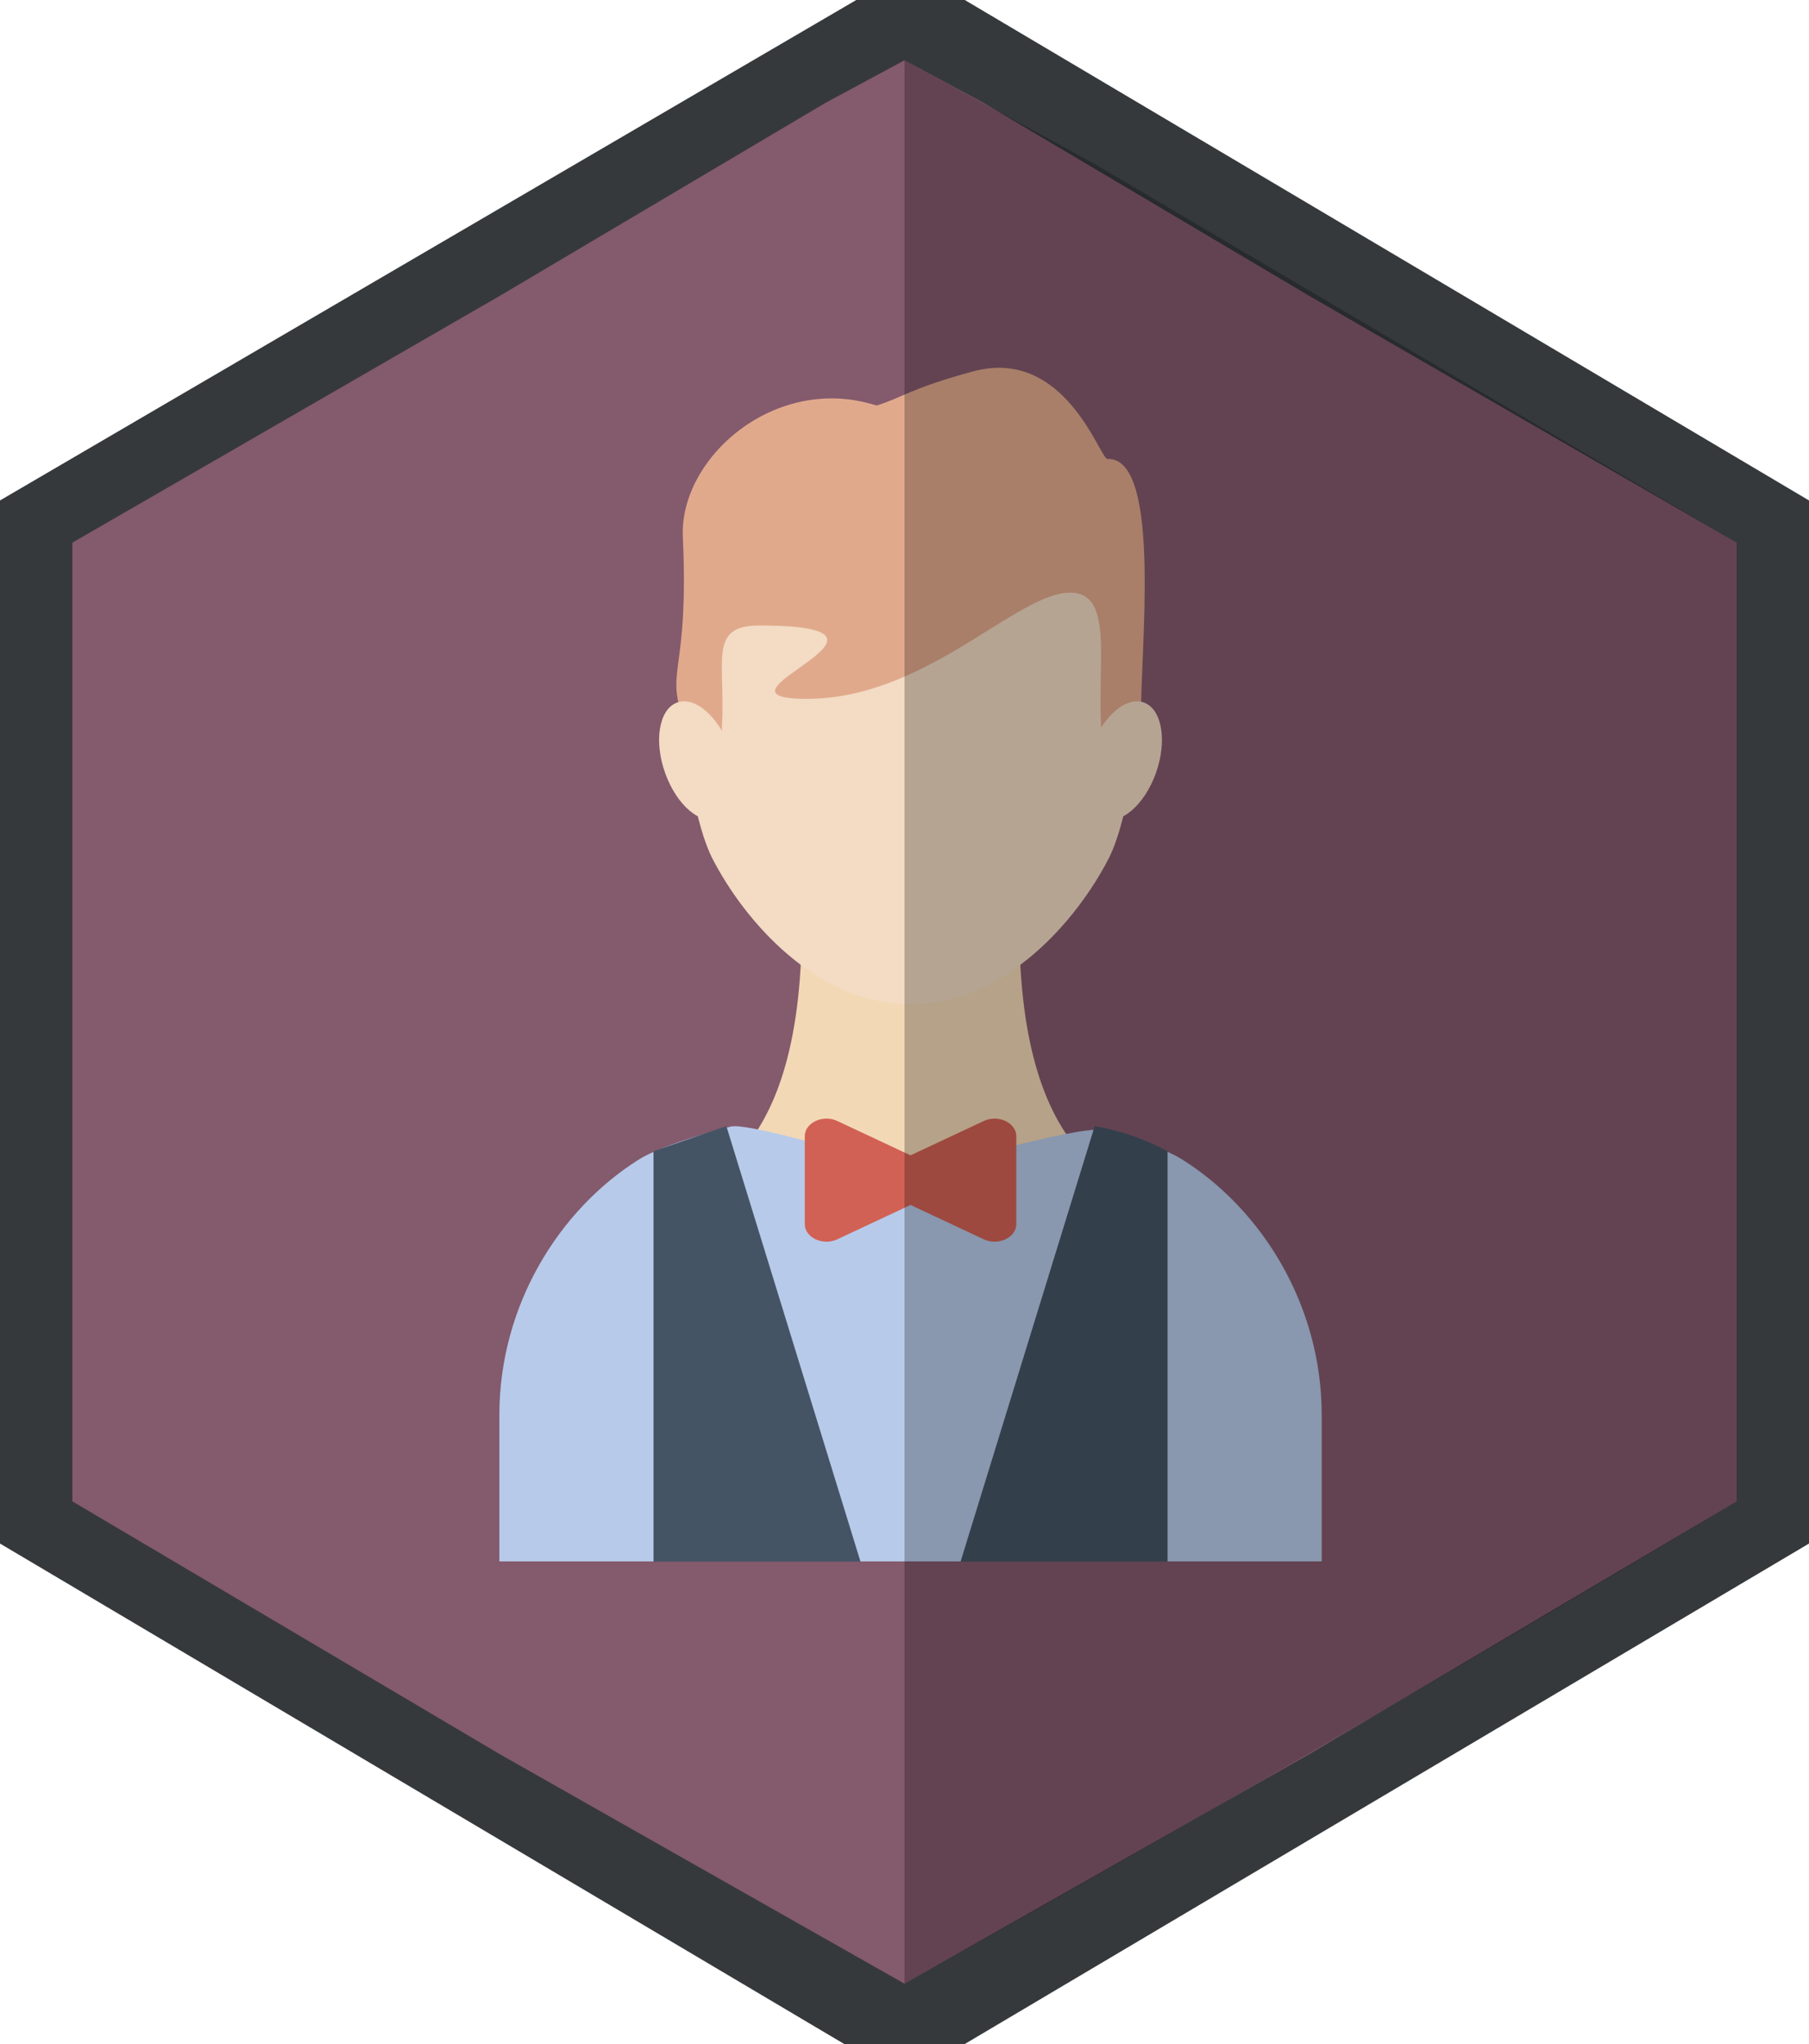 <?xml version="1.0" standalone="no"?><!-- Generator: Gravit.io --><svg xmlns="http://www.w3.org/2000/svg" xmlns:xlink="http://www.w3.org/1999/xlink" style="isolation:isolate" viewBox="0 0 300 339" width="300" height="339"><defs><clipPath id="_clipPath_hSa84ZYpKXPuZ6DOW6qlTvKNcezAXXOS"><rect width="300" height="339"/></clipPath></defs><g clip-path="url(#_clipPath_hSa84ZYpKXPuZ6DOW6qlTvKNcezAXXOS)"><path d=" M 142 0 L 151 0 L 160 0 L 300 83 L 300 256 L 160 339 L 151 339 L 140 339 L 0 256 L 0 83 L 142 0 Z " fill-rule="evenodd" fill="rgb(54,57,59)"/><path d=" M 83 49 L 137 17 L 150 10 L 163 17 L 217 49 L 288 90 L 288 249 L 217 291 L 150 329 L 83 291 L 12 249 L 12 90 L 83 49 Z " fill-rule="evenodd" fill="rgb(132,90,109)"/><g id="waiter"><g id="XMLID_5_"><g id="XMLID_55_"><g id="XMLID_1169_"><path d=" M 198.276 201.916 C 187.668 197.927 169.032 194.91 169.032 153.335 L 152.421 153.335 L 149.578 153.335 L 132.968 153.335 C 132.968 194.91 114.332 197.927 103.724 201.916 C 103.724 230.194 142.841 231.064 149.579 233.699 L 149.579 234.617 C 149.579 234.617 150.103 234.505 151 234.211 C 151.898 234.505 152.422 234.617 152.422 234.617 L 152.422 233.699 C 159.159 231.064 198.276 230.194 198.276 201.916 Z " fill="rgb(243,216,182)"/></g></g><g id="XMLID_51_"><g id="XMLID_1172_"><path d=" M 219.186 234.674 L 219.186 258.961 L 82.814 258.961 L 82.814 234.674 C 82.814 216.507 92.69 200.668 105.89 192.339 C 109.325 190.166 117.08 187.904 121.146 186.849 C 124.529 185.961 151.515 194.449 151.515 194.449 C 151.515 194.449 179.176 186.558 182.559 187.446 C 186.625 188.501 192.676 190.165 196.11 192.339 C 209.31 200.668 219.186 216.507 219.186 234.674 Z " fill="rgb(183,202,233)"/></g></g><g id="XMLID_47_"><g id="XMLID_1175_"><path d=" M 151.001 166.566 C 135.399 166.566 123.491 152.764 118.154 142.414 C 112.818 132.064 109.125 94.985 120.621 78.597 C 131.878 62.548 151.001 70.335 151.001 70.335 C 151.001 70.335 170.124 62.548 181.382 78.597 C 188.873 89.277 189.913 108.746 188.251 123.876 C 187.363 131.962 185.704 138.809 183.845 142.414 C 178.508 152.763 166.6 166.566 151.001 166.566 Z " fill="rgb(243,219,196)"/></g></g><g id="XMLID_44_"><path d=" M 193.623 190.925 L 193.623 259 L 159.297 259 L 181.541 186.769 C 185.877 187.528 189.923 188.943 193.623 190.925 Z " fill="rgb(69,84,101)"/><path d=" M 120.46 186.769 L 142.703 259 L 108.378 259 L 108.378 190.925 L 120.46 186.769 Z " fill="rgb(69,84,101)"/></g><g id="XMLID_40_"><g id="XMLID_1180_"><path d=" M 163.145 185.919 L 151 191.616 L 138.856 185.919 C 136.459 184.795 133.463 186.201 133.463 188.449 L 133.463 203.01 C 133.463 205.258 136.459 206.664 138.856 205.539 L 151 199.842 L 163.145 205.539 C 165.542 206.663 168.537 205.258 168.537 203.01 L 168.537 188.449 C 168.537 186.201 165.542 184.795 163.145 185.919 Z " fill="rgb(209,97,84)"/></g></g><g id="XMLID_34_"><g id="XMLID_1183_"><path d=" M 183.652 76.117 C 182.425 76.165 176.672 57.429 161.328 61.608 C 150.793 64.477 149.464 66.037 145.347 67.257 C 128.634 61.876 112.648 75.897 113.241 89.041 C 114.241 111.171 110.526 110.834 113.074 118.564 C 115.621 126.295 117.885 132.538 117.885 132.538 C 117.885 132.538 118.451 134.667 119.583 122.477 C 120.715 110.286 116.909 103.743 125.912 103.743 C 155.721 103.743 114.718 115.905 133.841 115.905 C 152.817 115.905 167.486 99.559 176.418 98.37 C 185.349 97.181 181.615 110.286 182.747 122.477 C 183.879 134.667 184.445 132.538 184.445 132.538 C 184.445 132.538 189.515 126.74 189.257 118.564 C 188.967 109.338 192.877 75.757 183.652 76.117 Z " fill="rgb(225,169,140)"/></g></g><g id="XMLID_6_"><path d=" M 182.87 135.74 C 179.923 134.567 179.081 129.315 180.991 124.02 C 182.901 118.724 186.844 115.377 189.791 116.55 C 192.738 117.723 193.58 122.975 191.67 128.27 C 189.76 133.566 185.817 136.913 182.87 135.74 Z " fill="rgb(243,219,196)"/><path d=" M 112.205 116.549 C 115.152 115.376 119.095 118.723 121.005 124.018 C 122.915 129.314 122.073 134.565 119.126 135.738 C 116.179 136.911 112.236 133.564 110.326 128.269 C 108.416 122.973 109.258 117.722 112.205 116.549 Z " fill="rgb(243,219,196)"/></g></g></g><path d=" M 150 10 L 181.183 27 L 288 90 L 288 249 C 277.313 255.417 266.591 261.803 255.836 268.156 C 220.922 288.781 185.648 309.067 150 329 L 150 10 Z " fill-rule="evenodd" fill="rgb(0,0,0)" fill-opacity="0.25"/></g></svg>